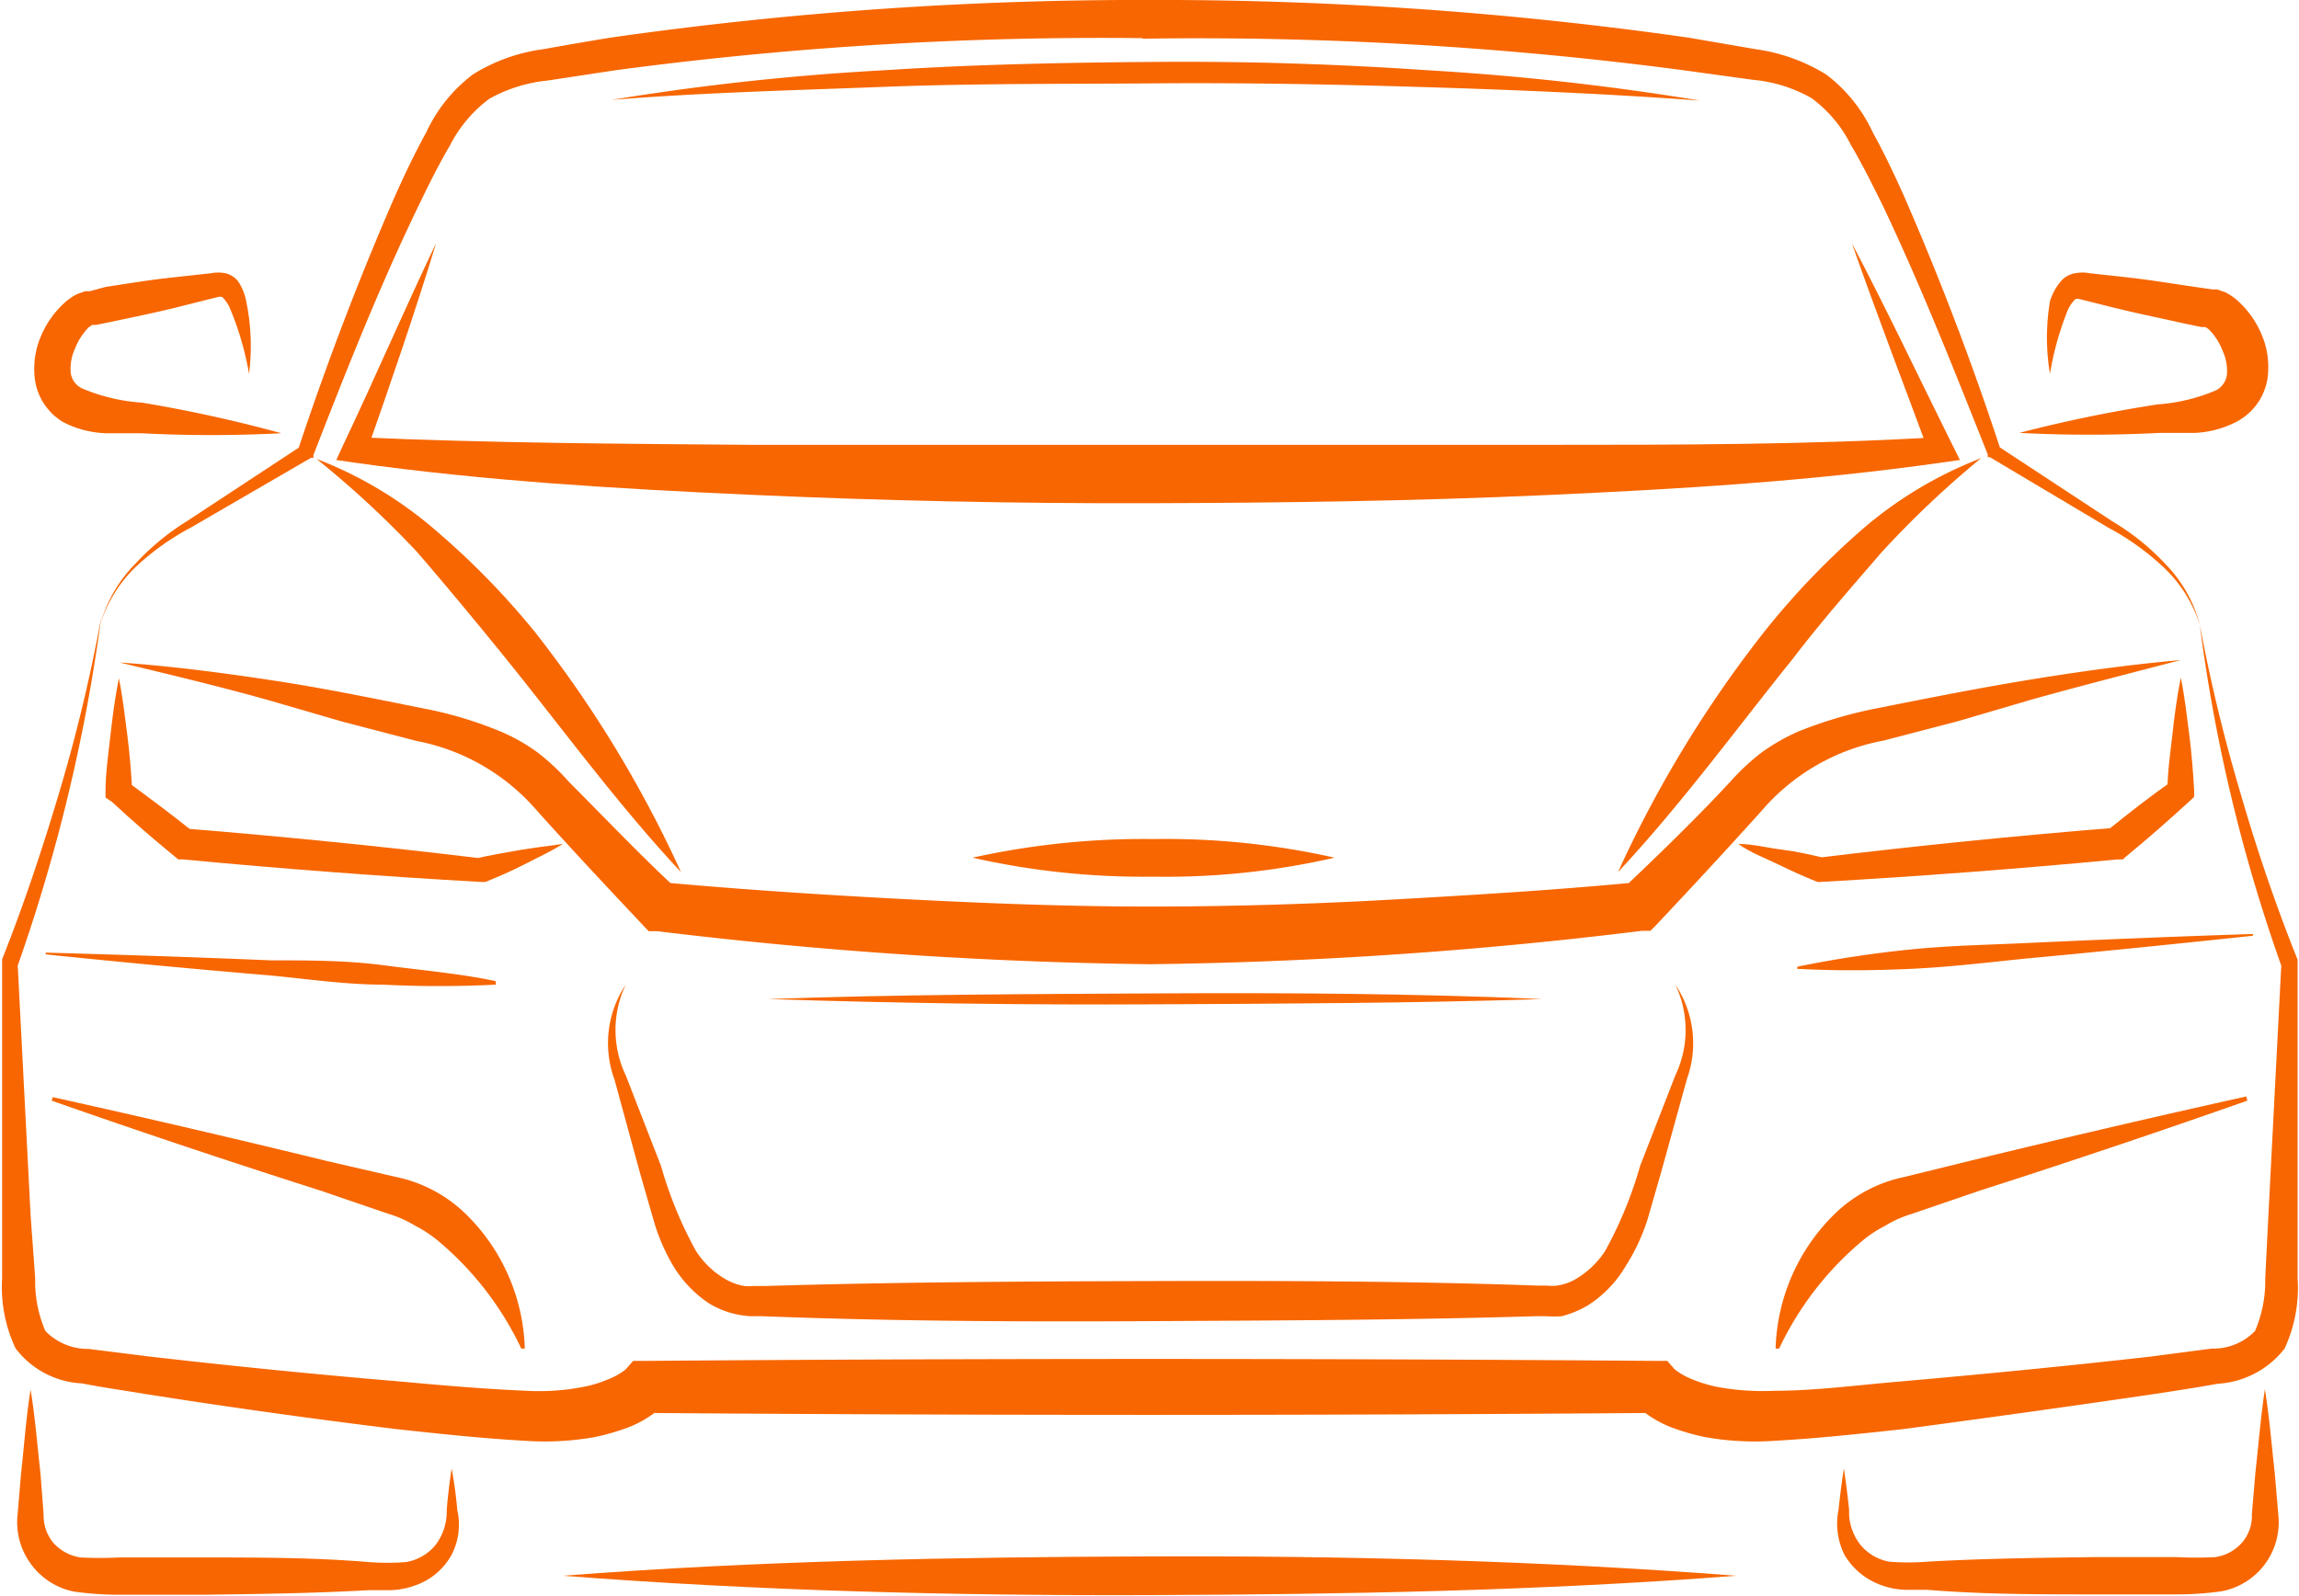 <svg xmlns="http://www.w3.org/2000/svg" viewBox="0 0 65.36 45.38"><defs><style>.cls-1{fill:#F76600;}.cls-2{fill:none;}</style></defs><g id="Слой_2" data-name="Слой 2"><g id="Слой_1-2" data-name="Слой 1"><path class="cls-1" d="M7.08,10.63a8.55,8.55,0,0,0-.55-1.88,1,1,0,0,0-.22-.31s0,0,0,0,0,0-.09,0l-1,.25c-.65.17-1.3.3-2,.45l-.49.1-.11,0h0l-.09.06a1.75,1.75,0,0,0-.4.62,1.35,1.35,0,0,0-.12.68.58.58,0,0,0,.31.44,5.22,5.22,0,0,0,1.72.41A39.75,39.75,0,0,1,8,12.32a38.87,38.87,0,0,1-4,0c-.33,0-.67,0-1,0A2.84,2.84,0,0,1,1.79,12,1.68,1.68,0,0,1,1,10.84a2.34,2.34,0,0,1,.16-1.27,2.69,2.69,0,0,1,.72-1,1.61,1.61,0,0,1,.32-.21l.23-.08.13,0L3,8.16c.66-.1,1.31-.21,2-.28l1-.11a1.09,1.09,0,0,1,.41,0A.66.66,0,0,1,6.77,8,1.55,1.55,0,0,1,7,8.57,6.23,6.23,0,0,1,7.08,10.63Z"/><path class="cls-1" d="M19.36,24.8c-1.82-1.95-3.36-4.07-5-6.1-.81-1-1.64-2-2.5-3A27.9,27.9,0,0,0,9,13.05a11.47,11.47,0,0,1,3.43,2.07A22.24,22.24,0,0,1,15.23,18,33.59,33.59,0,0,1,19.36,24.8Z"/><path class="cls-1" d="M58.28,10.63a6.23,6.23,0,0,1,0-2.06A1.55,1.55,0,0,1,58.59,8,.66.66,0,0,1,59,7.77a1.09,1.09,0,0,1,.41,0l1,.11c.66.07,1.31.18,2,.28l.49.07.13,0,.23.08a1.61,1.61,0,0,1,.32.21,2.69,2.69,0,0,1,.72,1,2.34,2.34,0,0,1,.16,1.27A1.68,1.68,0,0,1,63.57,12a2.84,2.84,0,0,1-1.16.31c-.33,0-.67,0-1,0a38.87,38.87,0,0,1-4,0,39.75,39.75,0,0,1,3.93-.81A5.16,5.16,0,0,0,63,11.1a.58.58,0,0,0,.31-.44,1.35,1.35,0,0,0-.12-.68,1.75,1.75,0,0,0-.4-.62l-.09-.06h0l-.11,0-.49-.1c-.66-.15-1.31-.28-2-.45l-1-.25c-.12,0-.08,0-.09,0s0,0,0,0a1,1,0,0,0-.22.31A8.55,8.55,0,0,0,58.28,10.63Z"/><path class="cls-1" d="M46,24.8A33.59,33.59,0,0,1,50.13,18a22.24,22.24,0,0,1,2.76-2.9,11.47,11.47,0,0,1,3.43-2.07,27.9,27.9,0,0,0-2.84,2.69c-.86,1-1.69,1.94-2.5,3C49.36,20.73,47.82,22.85,46,24.8Z"/><path class="cls-1" d="M62,18.77c-1.42.37-2.83.73-4.23,1.12l-2.11.62-2.11.55a6,6,0,0,0-3.47,2c-1,1.11-2,2.19-3,3.25l-.16.16-.24,0a126.13,126.13,0,0,1-14,.95,128.57,128.57,0,0,1-14-.94l-.24,0-.16-.17c-1-1.06-2-2.13-3-3.24a6,6,0,0,0-3.44-2l-2.11-.55-2.1-.61c-1.39-.39-2.81-.73-4.23-1.07,1.46.1,2.91.29,4.36.51s2.85.51,4.3.8a11.2,11.2,0,0,1,2.19.66,5.26,5.26,0,0,1,1.05.6,6.31,6.31,0,0,1,.87.82c1,1,2,2.06,3.07,3.05l-.41-.19c2.3.21,4.61.36,6.92.48s4.63.21,6.93.21,4.62-.07,6.93-.2,4.63-.27,6.92-.49l-.41.2c1.05-1,2.09-2,3.08-3.07a6.43,6.43,0,0,1,.88-.82,5.8,5.8,0,0,1,1.05-.6,12.36,12.36,0,0,1,2.19-.65c1.46-.29,2.86-.57,4.32-.81S60.54,18.9,62,18.77Z"/><path class="cls-1" d="M16,24c-.35.22-.72.39-1.09.58s-.74.35-1.11.5l-.06,0h-.08q-4.23-.24-8.45-.64l-.14,0-.11-.09c-.61-.5-1.19-1-1.78-1.55L3,22.68v-.16c0-.54.08-1.07.14-1.61s.13-1.08.24-1.62c.11.54.17,1.08.24,1.62s.11,1.07.14,1.61l-.14-.29c.64.47,1.27.94,1.88,1.43l-.25-.1c2.82.23,5.62.51,8.43.85h-.14c.39-.09.8-.16,1.2-.23S15.57,24.06,16,24Z"/><path class="cls-1" d="M49.42,24c.42,0,.82.11,1.23.16s.8.14,1.19.23H51.7q4.21-.51,8.43-.85l-.25.1c.61-.49,1.25-1,1.88-1.43l-.14.29c0-.54.08-1.07.14-1.61s.13-1.08.24-1.62c.11.54.17,1.08.24,1.62s.11,1.07.14,1.61v.16l-.15.14c-.58.53-1.17,1.05-1.78,1.55l-.1.09-.15,0q-4.22.4-8.44.64h-.09l0,0c-.38-.15-.75-.32-1.12-.5S49.77,24.25,49.42,24Z"/><path class="cls-1" d="M17.79,28a3,3,0,0,0,0,2.58l1,2.57a11.46,11.46,0,0,0,1,2.43,2.46,2.46,0,0,0,.86.81,1.55,1.55,0,0,0,.51.18,1.13,1.13,0,0,0,.26,0h.34c3.65-.11,7.3-.13,11-.14s7.3,0,11,.13H44a1.14,1.14,0,0,0,.26,0,1.54,1.54,0,0,0,.51-.17,2.55,2.55,0,0,0,.86-.81,11.46,11.46,0,0,0,1-2.43l1-2.57a3,3,0,0,0,0-2.58,3,3,0,0,1,.33,2.68l-.73,2.64-.38,1.32A5.57,5.57,0,0,1,46.22,36a3.3,3.3,0,0,1-1.06,1.11,2.85,2.85,0,0,1-.76.32,3,3,0,0,1-.42,0h-.35c-3.65.11-7.3.12-11,.14s-7.3,0-10.95-.14h-.35a3,3,0,0,1-.42-.06,2.53,2.53,0,0,1-.76-.31A3.4,3.4,0,0,1,19.14,36a5.57,5.57,0,0,1-.57-1.34l-.38-1.32-.72-2.64A3,3,0,0,1,17.79,28Z"/><path class="cls-1" d="M62.54,17.77a3.83,3.83,0,0,0-1-1.61A7.38,7.38,0,0,0,59.93,15l-3.36-2-.06,0,0-.08c-.95-2.39-1.9-4.8-3-7.11-.29-.58-.57-1.15-.89-1.69a3.71,3.71,0,0,0-1.12-1.33,4.1,4.1,0,0,0-1.66-.52L47.88,2a105.51,105.51,0,0,0-15.4-.9V0h.4V1.09A104.14,104.14,0,0,0,17.48,2l-1.91.29a4.26,4.26,0,0,0-1.66.52,3.8,3.8,0,0,0-1.12,1.33c-.32.54-.6,1.11-.88,1.69-1.12,2.31-2.07,4.72-3,7.11l0,.08-.07,0L5.43,15a7.24,7.24,0,0,0-1.57,1.12,3.83,3.83,0,0,0-1,1.61,3.92,3.92,0,0,1,1-1.71A7,7,0,0,1,5.3,14.83l3.27-2.15-.1.12c.82-2.47,1.74-4.89,2.78-7.27.27-.6.55-1.19.87-1.77a4.36,4.36,0,0,1,1.32-1.64,5,5,0,0,1,2-.72q1-.18,1.92-.33A106.43,106.43,0,0,1,32.88,0V1.09h-.4V0A106.43,106.43,0,0,1,48,1.07l1.92.33a5.17,5.17,0,0,1,2,.72,4.36,4.36,0,0,1,1.32,1.64c.32.58.6,1.17.87,1.77q1.56,3.57,2.77,7.27l-.09-.12,3.27,2.15a6.77,6.77,0,0,1,1.53,1.24A3.84,3.84,0,0,1,62.54,17.77Z"/><path class="cls-1" d="M12.4,6.91c-.61,2-1.3,4-2,6l-.29-.48c3.73.17,7.5.19,11.25.22l11.27,0,11.27,0c3.75,0,7.52,0,11.24-.22l-.28.49c-.74-2-1.51-4-2.21-6,1,1.9,1.91,3.83,2.86,5.74l.21.42-.49.07c-3.77.54-7.53.76-11.3.93s-7.53.22-11.3.23-7.54-.07-11.3-.24-7.53-.39-11.3-.92l-.47-.07.19-.41C10.66,10.75,11.49,8.82,12.4,6.91Z"/><path class="cls-1" d="M2.88,17.54A49.37,49.37,0,0,1,.5,27.47l0-.09.37,7.18L1,36.35a3.56,3.56,0,0,0,.29,1.5,1.69,1.69,0,0,0,1.23.51l1.76.22q3.57.41,7.14.71c1.19.11,2.38.21,3.54.26a6.59,6.59,0,0,0,1.62-.11,3.35,3.35,0,0,0,.72-.22,1.85,1.85,0,0,0,.49-.28L18,38.7h.35q14.36-.11,28.7,0h.35l.21.24a2,2,0,0,0,.49.28,4,4,0,0,0,.72.22,7.12,7.12,0,0,0,1.62.11c1.16,0,2.35-.16,3.54-.26,2.38-.21,4.76-.44,7.14-.71l1.76-.23a1.65,1.65,0,0,0,1.23-.5,3.6,3.6,0,0,0,.29-1.5l.09-1.79.37-7.18,0,.09a46.61,46.61,0,0,1-2.32-9.7,47.17,47.17,0,0,0,1.17,4.83c.46,1.59,1,3.17,1.61,4.69l0,0v.06c0,2.4,0,4.79,0,7.19l0,1.81a4.1,4.1,0,0,1-.37,2,2.6,2.6,0,0,1-1.9,1c-.61.11-1.2.2-1.79.29-2.38.35-4.76.68-7.15,1-1.2.13-2.39.26-3.62.33a8.14,8.14,0,0,1-2-.1,6.39,6.39,0,0,1-1-.29,3.15,3.15,0,0,1-1-.64l.55.24q-14.36.11-28.7,0l.55-.24a3.15,3.15,0,0,1-1,.64,6.39,6.39,0,0,1-1,.29,8.14,8.14,0,0,1-2,.1c-1.23-.07-2.42-.2-3.62-.33q-3.59-.44-7.15-1c-.59-.1-1.18-.18-1.79-.3a2.52,2.52,0,0,1-1.89-1,4.12,4.12,0,0,1-.38-2l0-1.81c0-2.4,0-4.79,0-7.19v-.06l0,0c.62-1.56,1.16-3.18,1.64-4.8A46.35,46.35,0,0,0,2.88,17.54Z"/><path class="cls-1" d="M1.5,31.2q3.92.87,7.81,1.82l1.95.45a4,4,0,0,1,2,1.07,5.58,5.58,0,0,1,1.66,3.81l-.1,0a9,9,0,0,0-2.29-3,3.52,3.52,0,0,0-.72-.49,3.33,3.33,0,0,0-.79-.35l-1.9-.65Q5.26,32.63,1.47,31.3Z"/><path class="cls-1" d="M63.89,31.3q-3.78,1.33-7.61,2.56l-1.9.65a3.33,3.33,0,0,0-.79.35,3.52,3.52,0,0,0-.72.49,9,9,0,0,0-2.29,3l-.1,0a5.58,5.58,0,0,1,1.66-3.81,4,4,0,0,1,2-1.07L56.05,33q3.9-.95,7.81-1.82Z"/><path class="cls-2" d="M63.55,32.85c-.12.88.08,3.29-2.95,3.94C59,37.13,52.41,38,52.41,38"/><path class="cls-1" d="M12.84,41.76A11.89,11.89,0,0,1,13,42.94a1.86,1.86,0,0,1-.17,1.29,1.89,1.89,0,0,1-1.07.87,2.17,2.17,0,0,1-.68.12l-.6,0c-1.57.09-3.15.11-4.73.13l-2.37,0a9.09,9.09,0,0,1-1.28-.09,2,2,0,0,1-1.24-.81A2,2,0,0,1,.5,43.07l.1-1.18c.09-.79.14-1.58.27-2.37.13.79.19,1.58.28,2.37l.09,1.18a1.2,1.2,0,0,0,.3.83,1.3,1.3,0,0,0,.75.39,10.31,10.31,0,0,0,1.08,0l2.37,0c1.58,0,3.16,0,4.73.13a6.71,6.71,0,0,0,1.08,0,1.38,1.38,0,0,0,.82-.47,1.56,1.56,0,0,0,.33-1C12.73,42.55,12.78,42.15,12.84,41.76Z"/><path class="cls-1" d="M52.42,41.76c.06.39.11.79.15,1.18a1.5,1.5,0,0,0,.33,1,1.38,1.38,0,0,0,.81.47,6.7,6.7,0,0,0,1.08,0c1.58-.09,3.16-.11,4.74-.13l2.36,0a10.53,10.53,0,0,0,1.09,0,1.25,1.25,0,0,0,.74-.39,1.15,1.15,0,0,0,.3-.83l.1-1.18c.09-.79.15-1.58.27-2.37.13.79.19,1.58.28,2.37l.1,1.18a2,2,0,0,1-.35,1.38,2,2,0,0,1-1.25.81,9,9,0,0,1-1.28.09l-2.36,0c-1.58,0-3.16,0-4.74-.13l-.59,0a2.12,2.12,0,0,1-.68-.12,2,2,0,0,1-1.08-.87,2,2,0,0,1-.17-1.29C52.31,42.55,52.36,42.15,52.42,41.76Z"/><path class="cls-1" d="M14.1,28a31.48,31.48,0,0,1-3.22,0c-1.06,0-2.13-.16-3.19-.26q-3.2-.27-6.39-.6v-.05c2.14.06,4.27.13,6.41.22,1.07,0,2.14,0,3.2.14s2.13.23,3.18.45Z"/><path class="cls-1" d="M51.1,27.49A32.06,32.06,0,0,1,54.32,27c1.08-.11,2.16-.13,3.24-.18,2.16-.1,4.33-.19,6.49-.26v.05c-2.16.23-4.31.45-6.47.65-1.07.11-2.15.24-3.23.29s-2.17.06-3.26,0Z"/><path class="cls-1" d="M16,44.81c5.56-.43,11.11-.53,16.67-.55s11.12.12,16.68.55c-5.56.43-11.12.53-16.68.55S21.59,45.24,16,44.81Z"/><path class="cls-1" d="M27.65,24.39a22.53,22.53,0,0,1,5.15-.53,21.9,21.9,0,0,1,5.14.53,21.39,21.39,0,0,1-5.14.54A22,22,0,0,1,27.65,24.39Z"/><path class="cls-1" d="M21.84,28.41c3.66-.13,7.31-.14,11-.16s7.3,0,11,.16c-3.65.12-7.3.13-11,.15S25.5,28.53,21.84,28.41Z"/><path class="cls-1" d="M17.39,2.84A71.31,71.31,0,0,1,25.1,2c2.59-.17,5.17-.22,7.76-.24S38,1.82,40.62,2a73.9,73.9,0,0,1,7.71.86c-2.58-.19-5.15-.3-7.73-.38s-5.16-.13-7.74-.11-5.16,0-7.74.1S20,2.63,17.39,2.84Z"/></g></g></svg>